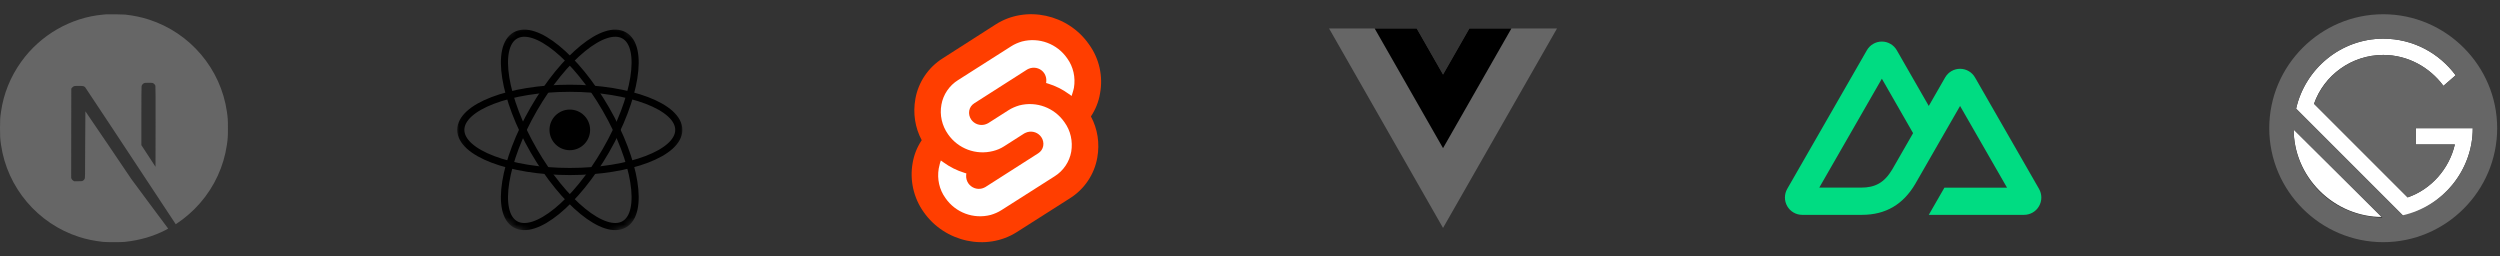 <svg width="351" height="36" viewBox="0 0 351 36" fill="none" xmlns="http://www.w3.org/2000/svg">
<rect x="0" y="0" width="351" height="36" fill="#333333" stroke="none"/>
<g style="mix-blend-mode:luminosity" clip-path="url(#clip0_3_4)">
<path d="M14.952 2.009C14.883 2.015 14.664 2.037 14.467 2.052C9.922 2.462 5.665 4.914 2.969 8.683C1.467 10.778 0.507 13.155 0.144 15.673C0.016 16.552 0 16.811 0 18.003C0 19.195 0.016 19.454 0.144 20.333C1.013 26.341 5.29 31.389 11.089 33.26C12.127 33.594 13.222 33.822 14.467 33.96C14.952 34.013 17.048 34.013 17.533 33.96C19.682 33.722 21.502 33.191 23.298 32.274C23.573 32.134 23.626 32.096 23.589 32.065C23.564 32.046 22.391 30.473 20.983 28.571L18.424 25.115L15.218 20.371C13.454 17.762 12.002 15.629 11.99 15.629C11.977 15.626 11.965 17.734 11.959 20.308C11.949 24.815 11.946 24.996 11.89 25.103C11.808 25.256 11.746 25.319 11.614 25.387C11.514 25.437 11.427 25.447 10.954 25.447H10.413L10.269 25.356C10.176 25.297 10.107 25.218 10.06 25.128L9.994 24.987L10 18.716L10.01 12.442L10.107 12.32C10.157 12.255 10.263 12.17 10.338 12.13C10.466 12.067 10.517 12.061 11.058 12.061C11.696 12.061 11.802 12.086 11.968 12.267C12.015 12.317 13.751 14.932 15.828 18.081C17.905 21.231 20.745 25.531 22.14 27.642L24.674 31.48L24.802 31.395C25.938 30.657 27.139 29.607 28.09 28.512C30.114 26.188 31.418 23.354 31.856 20.333C31.984 19.454 32 19.195 32 18.003C32 16.811 31.984 16.552 31.856 15.673C30.987 9.665 26.71 4.617 20.911 2.747C19.888 2.415 18.8 2.187 17.58 2.049C17.279 2.018 15.212 1.984 14.952 2.009ZM21.502 11.685C21.652 11.761 21.774 11.904 21.818 12.054C21.843 12.136 21.849 13.875 21.843 17.794L21.834 23.417L20.842 21.897L19.848 20.377V16.289C19.848 13.646 19.86 12.161 19.879 12.089C19.929 11.914 20.038 11.776 20.189 11.695C20.317 11.629 20.364 11.623 20.855 11.623C21.318 11.623 21.399 11.629 21.502 11.685Z" fill="#666666"/>
<mask id="mask0_3_4" style="mask-type:alpha" maskUnits="userSpaceOnUse" x="64" y="2" width="32" height="32">
<circle cx="80" cy="18" r="16" fill="black"/>
</mask>
<g mask="url(#mask0_3_4)">
<g clip-path="url(#clip1_3_4)">
<path d="M80 21.088C81.575 21.088 82.852 19.811 82.852 18.235C82.852 16.66 81.575 15.383 80 15.383C78.425 15.383 77.148 16.66 77.148 18.235C77.148 19.811 78.425 21.088 80 21.088Z" fill="black"/>
<path d="M80 24.079C88.452 24.079 95.304 21.463 95.304 18.235C95.304 15.008 88.452 12.392 80 12.392C71.548 12.392 64.696 15.008 64.696 18.235C64.696 21.463 71.548 24.079 80 24.079Z" stroke="black"/>
<path d="M74.939 21.157C79.166 28.477 84.857 33.103 87.652 31.489C90.447 29.876 89.287 22.634 85.061 15.314C80.834 7.994 75.143 3.368 72.348 4.981C69.553 6.595 70.713 13.837 74.939 21.157Z" stroke="black"/>
<path d="M74.939 15.314C70.713 22.634 69.553 29.876 72.348 31.489C75.143 33.103 80.834 28.477 85.061 21.157C89.287 13.837 90.447 6.595 87.652 4.981C84.857 3.368 79.165 7.994 74.939 15.314Z" stroke="black"/>
</g>
</g>
<g clip-path="url(#clip2_3_4)">
<path d="M152.895 6.231C149.939 1.973 144.054 0.725 139.824 3.41L132.366 8.183C130.332 9.458 128.922 11.546 128.515 13.905C128.163 15.885 128.461 17.919 129.41 19.681C128.759 20.658 128.325 21.742 128.136 22.881C127.702 25.295 128.271 27.79 129.681 29.77C132.664 34.027 138.522 35.275 142.753 32.59L150.21 27.844C152.244 26.57 153.654 24.481 154.061 22.122C154.414 20.142 154.115 18.108 153.166 16.346C153.817 15.37 154.251 14.285 154.441 13.146C154.902 10.705 154.332 8.21 152.895 6.231Z" fill="#FF3E00"/>
<path d="M139.091 30.176C136.678 30.8 134.156 29.851 132.746 27.817C131.878 26.624 131.552 25.132 131.796 23.668C131.851 23.424 131.905 23.207 131.959 22.963L132.095 22.529L132.474 22.8C133.369 23.451 134.346 23.939 135.403 24.264L135.674 24.346L135.647 24.617C135.62 24.997 135.729 25.403 135.946 25.729C136.38 26.352 137.139 26.651 137.871 26.461C138.034 26.407 138.196 26.352 138.332 26.271L145.763 21.525C146.142 21.281 146.386 20.929 146.468 20.495C146.549 20.061 146.441 19.6 146.196 19.247C145.763 18.624 145.003 18.352 144.271 18.542C144.108 18.597 143.946 18.651 143.81 18.732L140.963 20.549C140.502 20.847 139.986 21.064 139.444 21.2C137.03 21.824 134.508 20.875 133.098 18.841C132.257 17.647 131.905 16.156 132.176 14.691C132.42 13.281 133.288 12.007 134.508 11.247L141.966 6.502C142.427 6.203 142.942 5.986 143.485 5.824C145.898 5.2 148.42 6.149 149.83 8.183C150.698 9.376 151.024 10.868 150.78 12.332C150.725 12.576 150.671 12.793 150.59 13.037L150.454 13.471L150.074 13.2C149.18 12.549 148.203 12.061 147.146 11.736L146.874 11.654L146.902 11.383C146.929 11.003 146.82 10.597 146.603 10.271C146.169 9.647 145.41 9.376 144.678 9.566C144.515 9.62 144.352 9.675 144.217 9.756L136.786 14.502C136.407 14.746 136.163 15.098 136.081 15.532C136 15.966 136.108 16.427 136.352 16.78C136.786 17.403 137.546 17.675 138.278 17.485C138.441 17.43 138.603 17.376 138.739 17.295L141.586 15.478C142.047 15.18 142.563 14.963 143.105 14.8C145.518 14.176 148.041 15.125 149.451 17.159C150.318 18.352 150.644 19.844 150.4 21.308C150.156 22.719 149.288 23.993 148.068 24.753L140.61 29.498C140.149 29.797 139.634 30.014 139.091 30.176Z" fill="white"/>
</g>
<g clip-path="url(#clip3_3_4)">
<path d="M206.297 4L202.602 10.466L198.907 4H186.603L202.602 32L218.602 4L206.297 4Z" fill="#666666"/>
<path d="M206.297 4L202.602 10.466L198.907 4H193.003L202.602 20.8L212.202 4H206.297Z" fill="black"/>
</g>
<g clip-path="url(#clip4_3_4)">
<path d="M270.8 30.164H284.182C284.607 30.164 285.025 30.052 285.393 29.838C285.761 29.625 286.067 29.317 286.279 28.948C286.492 28.578 286.604 28.158 286.603 27.731C286.603 27.304 286.491 26.885 286.278 26.515L277.291 10.875C277.078 10.506 276.773 10.198 276.405 9.985C276.037 9.772 275.619 9.659 275.194 9.659C274.769 9.659 274.352 9.772 273.984 9.985C273.616 10.198 273.31 10.506 273.098 10.875L270.8 14.877L266.307 7.052C266.094 6.682 265.788 6.375 265.42 6.162C265.052 5.948 264.634 5.836 264.209 5.836C263.784 5.836 263.367 5.948 262.999 6.162C262.63 6.375 262.325 6.682 262.112 7.052L250.928 26.515C250.716 26.885 250.604 27.304 250.603 27.731C250.603 28.158 250.715 28.578 250.927 28.948C251.14 29.317 251.445 29.625 251.814 29.838C252.182 30.052 252.599 30.164 253.024 30.164H261.425C264.753 30.164 267.208 28.695 268.897 25.83L272.997 18.695L275.194 14.877L281.785 26.346H272.997L270.8 30.164ZM261.294 26.341H255.425L264.213 11.05L268.598 18.695L265.662 23.805C264.541 25.665 263.266 26.342 261.288 26.342" fill="#00DC82"/>
</g>
<g clip-path="url(#clip5_3_4)">
<path d="M347.175 18H339.175V20.286H344.661C343.861 23.714 341.346 26.571 338.032 27.714L324.889 14.571C326.261 10.571 330.146 7.714 334.603 7.714C338.032 7.714 341.118 9.429 343.061 12.057L344.775 10.571C342.489 7.486 338.832 5.429 334.603 5.429C328.661 5.429 323.632 9.657 322.375 15.257L337.461 30.343C342.946 28.971 347.175 23.943 347.175 18ZM322.032 18.114C322.032 21.314 323.289 24.4 325.689 26.8C328.089 29.2 331.289 30.457 334.375 30.457L322.032 18.114Z" fill="white"/>
<path d="M334.603 2C325.803 2 318.603 9.2 318.603 18C318.603 26.8 325.803 34 334.603 34C343.403 34 350.603 26.8 350.603 18C350.603 9.2 343.403 2 334.603 2ZM325.689 26.914C323.289 24.514 322.032 21.314 322.032 18.229L334.489 30.571C331.289 30.457 328.089 29.314 325.689 26.914ZM337.346 30.229L322.375 15.257C323.632 9.657 328.66 5.429 334.603 5.429C338.832 5.429 342.489 7.486 344.775 10.571L343.06 12.057C341.118 9.429 338.032 7.714 334.603 7.714C330.146 7.714 326.375 10.571 324.889 14.571L338.032 27.714C341.346 26.571 343.86 23.714 344.66 20.286H339.175V18H347.175C347.175 23.943 342.946 28.971 337.346 30.229Z" fill="#666666"/>
</g>
</g>
<defs>
<clipPath id="clip0_3_4">
<rect width="350.603" height="36" fill="white"/>
</clipPath>
<clipPath id="clip1_3_4">
<rect width="32" height="28.471" fill="white" transform="translate(64 4)"/>
</clipPath>
<clipPath id="clip2_3_4">
<rect width="26.603" height="32" fill="white" transform="translate(128 2)"/>
</clipPath>
<clipPath id="clip3_3_4">
<rect width="32" height="28" fill="white" transform="translate(186.603 4)"/>
</clipPath>
<clipPath id="clip4_3_4">
<rect width="36" height="36" fill="white" transform="translate(250.603)"/>
</clipPath>
<clipPath id="clip5_3_4">
<rect width="32" height="32" fill="white" transform="translate(318.603 2)"/>
</clipPath>
</defs>
</svg>
